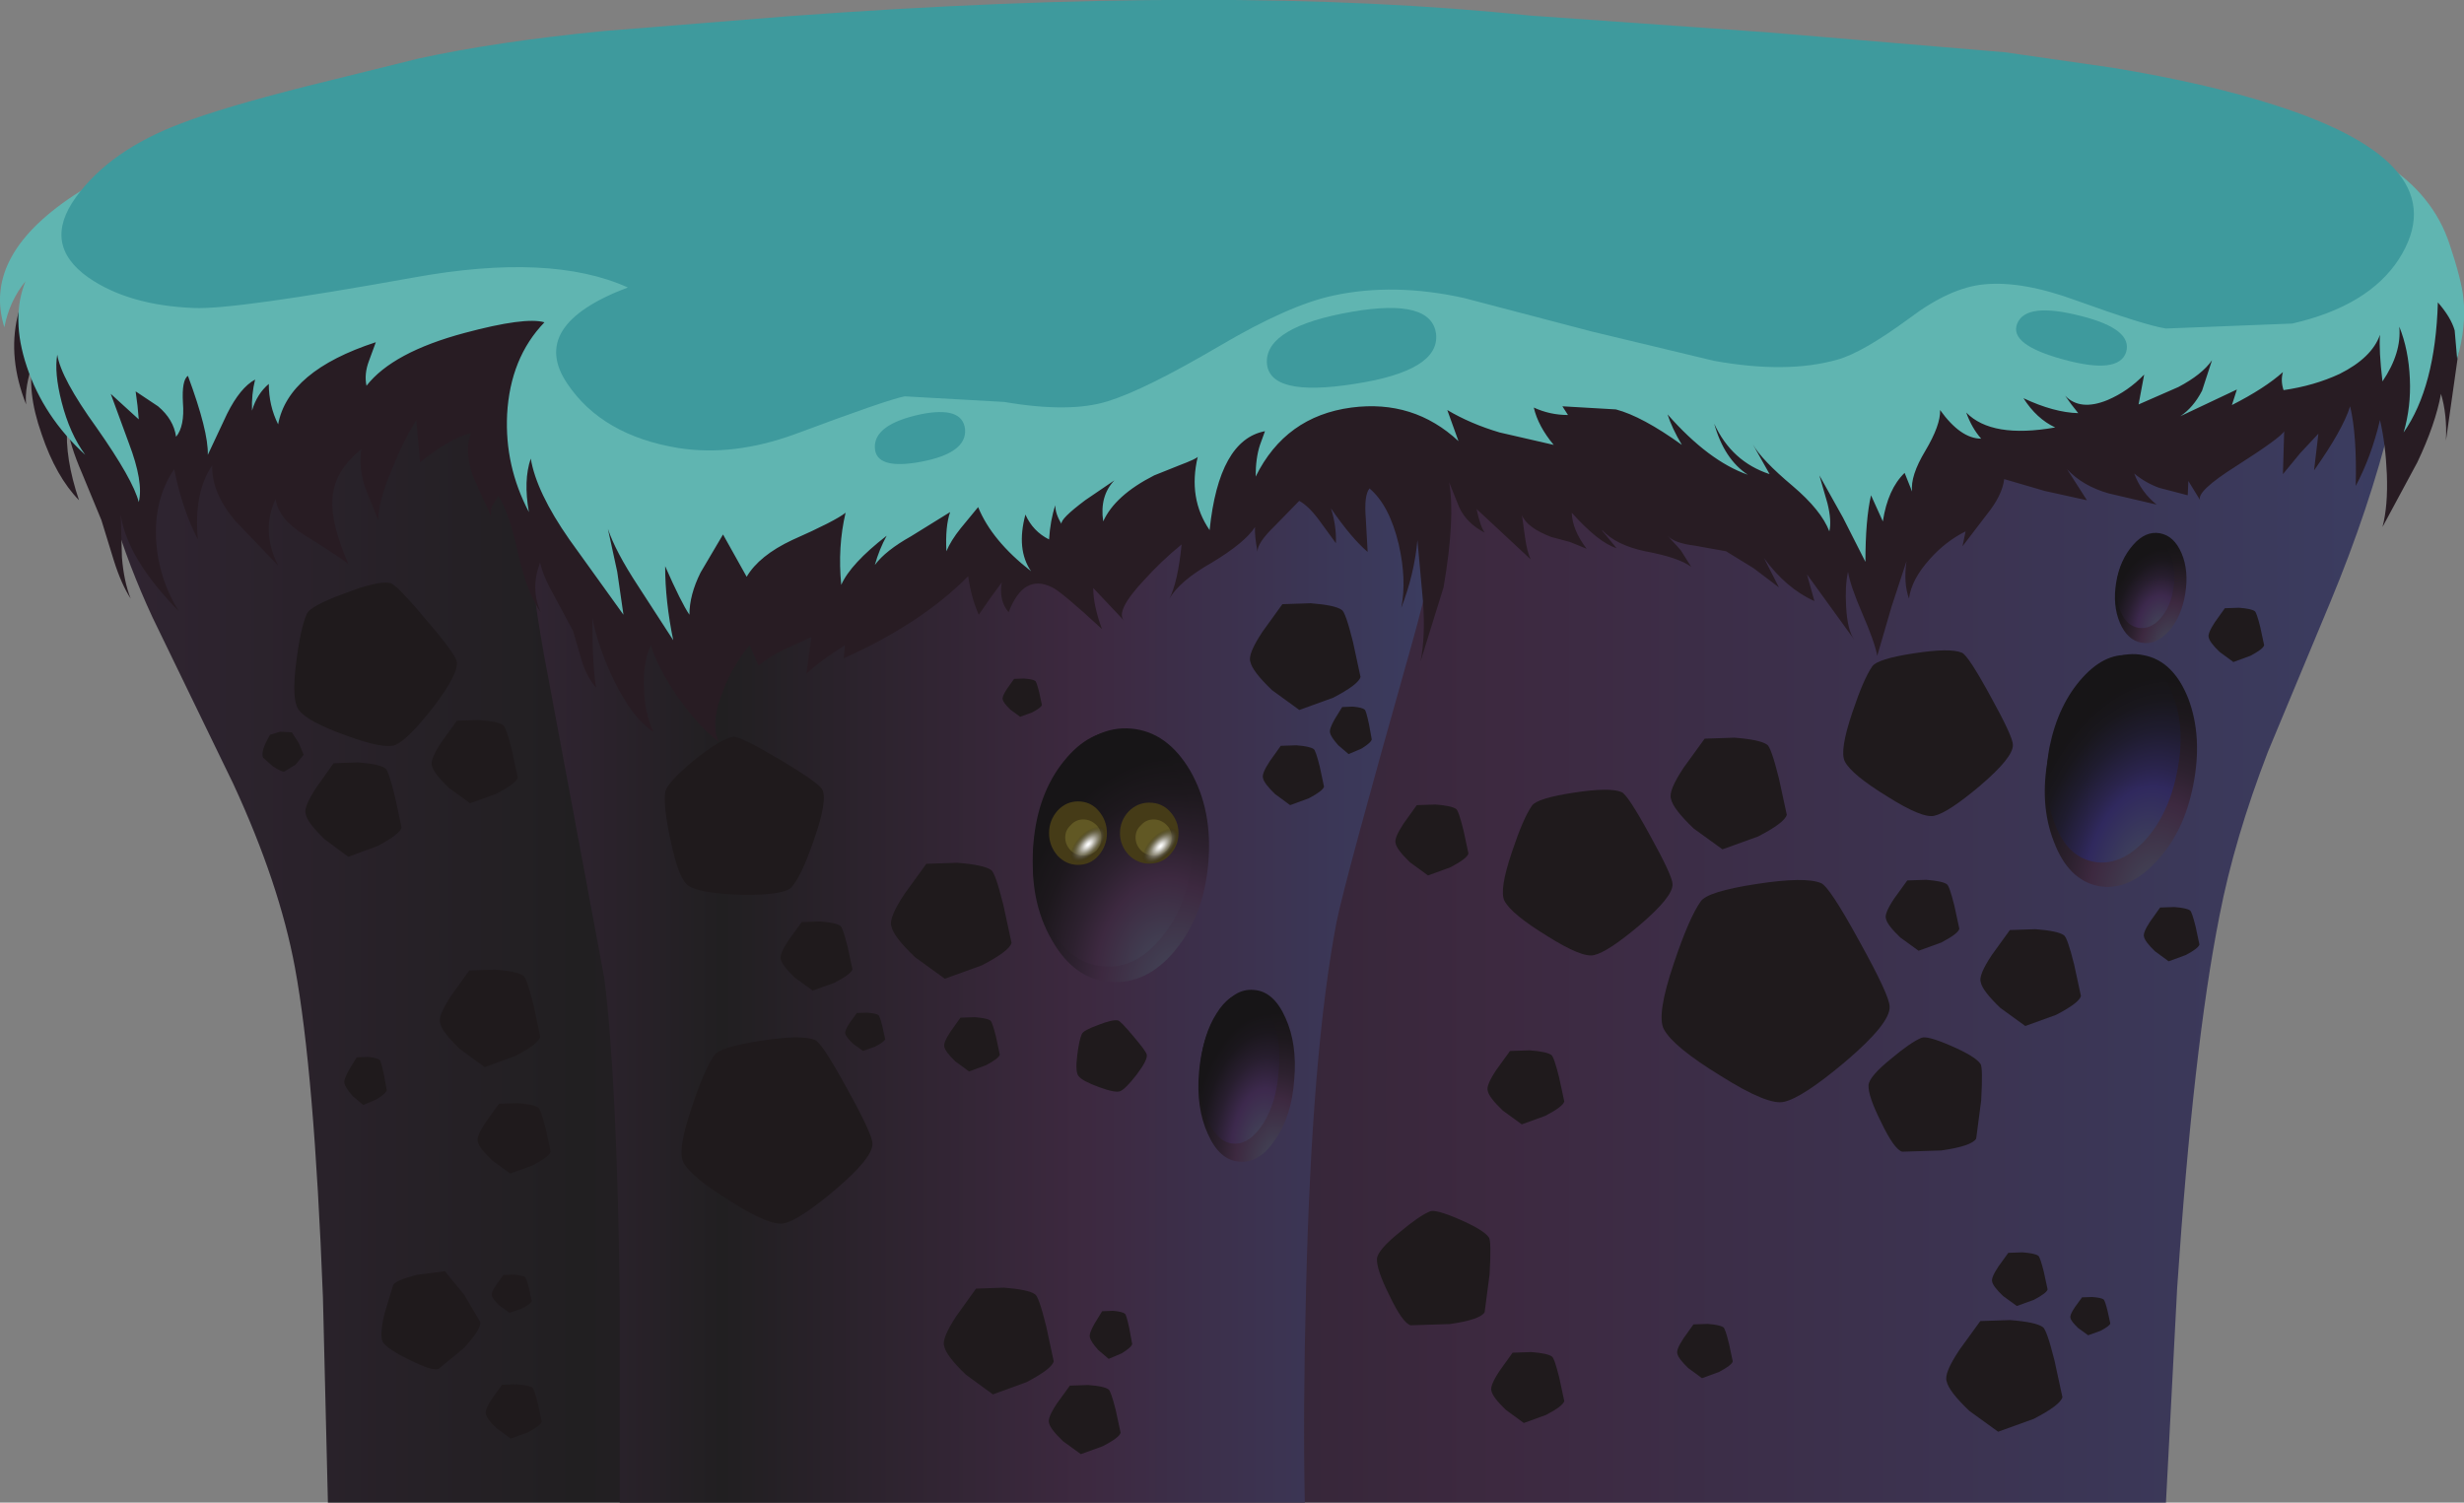 <?xml version="1.0" encoding="UTF-8" standalone="no"?>
<svg xmlns:xlink="http://www.w3.org/1999/xlink" height="120.75px" width="198.0px" xmlns="http://www.w3.org/2000/svg">
  <rect width="100%" height="100%" fill="#808080" stroke="none"/>
  <g transform="matrix(1.0, 0.0, 0.0, 1.0, 0.0, 0.0)">
    <use height="120.75" transform="matrix(1.0, 0.0, 0.0, 1.0, 0.0, 0.0)" width="198.0" xlink:href="#shape0"/>
    <use height="13.8" transform="matrix(1.0, 0.0, 0.0, 1.0, 96.3, 79.55)" width="7.75" xlink:href="#sprite0"/>
    <use height="12.05" transform="matrix(1.0, 0.0, 0.0, 1.0, 96.4, 79.85)" width="6.4" xlink:href="#shape2"/>
    <use height="8.9" transform="matrix(1.0, 0.0, 0.0, 1.0, 169.95, 42.8)" width="5.75" xlink:href="#sprite1"/>
    <use height="7.05" transform="matrix(1.0, 0.0, 0.0, 1.0, 170.1, 43.4)" width="4.65" xlink:href="#shape4"/>
    <use height="6.0" transform="matrix(1.0, 0.0, 0.0, 1.0, 119.55, 84.35)" width="6.15" xlink:href="#sprite2"/>
    <use height="7.95" transform="matrix(1.0, 0.0, 0.0, 1.0, 30.65, 102.1)" width="7.95" xlink:href="#sprite3"/>
    <use height="5.6" transform="matrix(1.0, 0.0, 0.0, 1.0, 62.75, 74.0)" width="5.75" xlink:href="#sprite4"/>
    <use height="5.6" transform="matrix(1.0, 0.0, 0.0, 1.0, 84.3, 111.25)" width="5.75" xlink:href="#sprite5"/>
    <use height="6.75" transform="matrix(1.0, 0.0, 0.0, 1.0, 34.7, 57.8)" width="6.9" xlink:href="#sprite6"/>
    <use height="8.65" transform="matrix(1.0, 0.0, 0.0, 1.0, 100.5, 48.4)" width="8.85" xlink:href="#sprite7"/>
    <use height="8.65" transform="matrix(1.0, 0.0, 0.0, 1.0, 75.9, 103.4)" width="8.8" xlink:href="#sprite8"/>
    <use height="3.1" transform="matrix(1.0, 0.0, 0.0, 1.0, 67.95, 81.35)" width="3.2" xlink:href="#sprite9"/>
    <use height="3.1" transform="matrix(1.0, 0.0, 0.0, 1.0, 166.4, 104.2)" width="3.2" xlink:href="#sprite10"/>
    <use height="3.1" transform="matrix(1.0, 0.0, 0.0, 1.0, 39.55, 102.4)" width="3.2" xlink:href="#sprite11"/>
    <use height="3.1" transform="matrix(1.0, 0.0, 0.0, 1.0, 80.6, 54.5)" width="3.15" xlink:href="#sprite12"/>
    <use height="3.85" transform="matrix(1.0, 0.0, 0.0, 1.0, 106.9, 56.75)" width="3.35" xlink:href="#sprite13"/>
    <use height="3.9" transform="matrix(1.0, 0.0, 0.0, 1.0, 27.7, 84.9)" width="3.4" xlink:href="#sprite14"/>
    <use height="3.9" transform="matrix(1.0, 0.0, 0.0, 1.0, 87.6, 105.3)" width="3.4" xlink:href="#sprite15"/>
    <use height="4.85" transform="matrix(1.0, 0.0, 0.0, 1.0, 101.5, 59.85)" width="4.9" xlink:href="#sprite16"/>
    <use height="3.2" transform="matrix(1.0, 0.0, 0.0, 1.0, 21.1, 58.8)" width="3.3" xlink:href="#sprite17"/>
    <use height="7.65" transform="matrix(1.0, 0.0, 0.0, 1.0, 24.55, 61.2)" width="7.7" xlink:href="#sprite18"/>
    <use height="9.4" transform="matrix(1.0, 0.0, 0.0, 1.0, 71.65, 69.25)" width="9.65" xlink:href="#sprite19"/>
    <use height="13.15" transform="matrix(1.0, 0.0, 0.0, 1.0, 23.65, 46.8)" width="13.05" xlink:href="#sprite20"/>
    <use height="15.0" transform="matrix(1.0, 0.0, 0.0, 1.0, 54.75, 83.35)" width="15.35" xlink:href="#sprite21"/>
    <use height="20.35" transform="matrix(1.0, 0.0, 0.0, 1.0, 83.0, 58.55)" width="14.15" xlink:href="#sprite22"/>
    <use height="18.9" transform="matrix(1.0, 0.0, 0.0, 1.0, 83.0, 58.75)" width="12.85" xlink:href="#shape11"/>
    <use height="5.1" transform="matrix(1.0, 0.0, 0.0, 1.0, 84.3, 64.4)" width="4.65" xlink:href="#sprite23"/>
    <use height="4.9" transform="matrix(1.0, 0.0, 0.0, 1.0, 90.0, 64.5)" width="4.7" xlink:href="#sprite24"/>
    <use height="2.9" transform="matrix(1.0, 0.0, 0.0, 1.0, 85.6, 65.85)" width="2.9" xlink:href="#sprite25"/>
    <use height="2.9" transform="matrix(1.0, 0.0, 0.0, 1.0, 91.25, 65.85)" width="2.9" xlink:href="#sprite26"/>
    <use height="3.4" transform="matrix(1.0, 0.0, 0.0, 1.0, 91.45, 66.3)" width="3.65" xlink:href="#sprite27"/>
    <use height="3.35" transform="matrix(1.0, 0.0, 0.0, 1.0, 85.65, 66.2)" width="3.65" xlink:href="#sprite28"/>
    <use height="18.7" transform="matrix(1.0, 0.0, 0.0, 1.0, 164.3, 52.55)" width="12.25" xlink:href="#sprite29"/>
    <use height="16.65" transform="matrix(1.0, 0.0, 0.0, 1.0, 164.45, 52.65)" width="10.8" xlink:href="#shape17"/>
    <use height="7.85" transform="matrix(1.0, 0.0, 0.0, 1.0, 159.15, 74.6)" width="8.05" xlink:href="#sprite30"/>
    <use height="9.3" transform="matrix(1.0, 0.0, 0.0, 1.0, 150.15, 83.35)" width="9.1" xlink:href="#sprite31"/>
    <use height="9.3" transform="matrix(1.0, 0.0, 0.0, 1.0, 110.65, 97.3)" width="9.1" xlink:href="#sprite32"/>
    <use height="5.75" transform="matrix(1.0, 0.0, 0.0, 1.0, 151.55, 70.65)" width="5.9" xlink:href="#sprite33"/>
    <use height="5.75" transform="matrix(1.0, 0.0, 0.0, 1.0, 119.85, 108.6)" width="5.85" xlink:href="#sprite34"/>
    <use height="5.75" transform="matrix(1.0, 0.0, 0.0, 1.0, 112.15, 64.6)" width="5.85" xlink:href="#sprite35"/>
    <use height="9.05" transform="matrix(1.0, 0.0, 0.0, 1.0, 134.3, 59.2)" width="9.3" xlink:href="#sprite36"/>
    <use height="9.05" transform="matrix(1.0, 0.0, 0.0, 1.0, 156.45, 106.0)" width="9.3" xlink:href="#sprite37"/>
    <use height="13.35" transform="matrix(1.0, 0.0, 0.0, 1.0, 120.75, 63.45)" width="13.65" xlink:href="#sprite38"/>
    <use height="17.9" transform="matrix(1.0, 0.0, 0.0, 1.0, 133.5, 70.7)" width="18.35" xlink:href="#sprite39"/>
    <use height="7.9" transform="matrix(1.0, 0.0, 0.0, 1.0, 35.35, 77.85)" width="8.05" xlink:href="#sprite40"/>
    <use height="4.4" transform="matrix(1.0, 0.0, 0.0, 1.0, 172.3, 72.85)" width="4.45" xlink:href="#sprite41"/>
    <use height="4.35" transform="matrix(1.0, 0.0, 0.0, 1.0, 160.1, 100.6)" width="4.45" xlink:href="#sprite42"/>
    <use height="4.4" transform="matrix(1.0, 0.0, 0.0, 1.0, 134.8, 106.35)" width="4.45" xlink:href="#sprite43"/>
    <use height="4.4" transform="matrix(1.0, 0.0, 0.0, 1.0, 177.5, 48.8)" width="4.45" xlink:href="#sprite44"/>
    <use height="4.4" transform="matrix(1.0, 0.0, 0.0, 1.0, 75.9, 81.7)" width="4.45" xlink:href="#sprite45"/>
    <use height="4.4" transform="matrix(1.0, 0.0, 0.0, 1.0, 39.05, 111.2)" width="4.5" xlink:href="#sprite46"/>
    <use height="5.7" transform="matrix(1.0, 0.0, 0.0, 1.0, 38.4, 88.6)" width="5.85" xlink:href="#sprite47"/>
    <use height="12.7" transform="matrix(1.0, 0.0, 0.0, 1.0, 53.4, 59.2)" width="12.8" xlink:href="#sprite48"/>
    <use height="13.35" transform="matrix(1.0, 0.0, 0.0, 1.0, 148.1, 52.25)" width="13.65" xlink:href="#sprite49"/>
    <use height="5.75" transform="matrix(1.0, 0.0, 0.0, 1.0, 86.5, 82.0)" width="5.65" xlink:href="#sprite50"/>
  </g>
  <defs>
    <g id="shape0" transform="matrix(1.0, 0.0, 0.0, 1.0, 0.0, 0.0)">
      <path d="M194.25 20.15 Q193.55 33.25 187.25 48.4 L182.25 60.4 Q179.55 67.4 178.35 73.6 176.25 84.15 174.95 103.5 L174.05 120.75 26.35 120.75 25.95 104.25 Q25.25 86.1 23.7 77.75 22.45 71.0 18.75 63.0 L12.25 49.6 Q4.65 33.2 7.8 17.6 L118.2 16.0 194.25 20.15" fill="url(#gradient0)" fill-rule="evenodd" stroke="none"/>
      <path d="M84.4 15.55 L116.65 29.85 Q117.0 39.2 113.45 51.75 108.05 70.85 107.4 74.1 105.4 84.55 104.95 103.7 104.7 113.25 104.85 120.75 L49.8 120.75 49.8 104.6 Q49.6 86.85 48.55 78.55 L44.0 54.15 Q41.6 41.85 42.15 30.2 L84.4 15.55" fill="url(#gradient1)" fill-rule="evenodd" stroke="none"/>
      <path d="M189.2 17.2 Q193.45 18.8 195.5 21.5 197.9 24.7 197.55 28.35 L196.55 35.4 Q196.65 33.3 196.15 31.65 195.7 34.1 194.25 37.15 L191.45 42.35 Q191.9 40.65 191.8 38.1 191.7 35.7 191.25 33.75 190.55 36.7 189.3 39.05 189.4 34.95 188.85 32.65 188.25 34.55 185.95 37.8 L186.3 34.85 184.85 36.4 183.45 38.1 183.55 34.65 Q183.3 35.15 179.7 37.45 176.45 39.5 176.8 40.2 L175.85 38.65 175.8 39.8 173.5 39.2 Q172.4 38.8 171.5 38.05 172.05 39.55 173.3 40.55 L169.45 39.65 Q167.35 39.05 166.1 37.7 L167.7 40.2 164.3 39.45 161.05 38.5 Q160.9 39.8 159.65 41.35 L157.7 43.9 157.95 42.7 Q156.35 43.5 155.1 44.9 153.6 46.55 153.4 48.1 152.95 46.85 153.2 45.1 L152.0 48.75 150.85 52.7 Q150.65 51.6 149.65 49.3 148.7 47.1 148.5 45.95 148.25 47.1 148.35 48.75 148.45 50.65 149.0 51.4 L145.2 46.15 145.8 48.3 Q143.55 47.3 141.75 44.85 L142.95 47.2 140.9 45.65 138.7 44.3 136.2 43.85 Q134.55 43.65 134.0 43.05 L135.05 44.2 135.9 45.55 Q134.9 44.8 132.2 44.3 129.85 43.8 128.75 42.6 L128.75 42.65 129.9 44.05 Q128.45 43.6 126.3 41.2 126.35 42.6 127.5 44.1 L126.15 43.55 124.65 43.15 Q122.7 42.4 122.3 41.4 L122.55 43.2 Q122.7 44.3 123.0 44.95 L120.8 42.9 118.65 40.9 Q118.95 42.3 119.3 42.8 117.85 42.05 117.25 40.75 L116.45 38.75 Q116.95 41.65 116.0 47.2 L115.05 50.25 114.15 53.15 Q114.55 51.15 114.35 48.35 L113.9 43.4 Q113.65 46.15 112.6 48.85 113.05 46.6 112.4 43.75 111.65 40.6 110.05 39.25 109.6 39.8 109.75 41.65 L109.9 44.35 Q108.6 43.25 106.95 40.85 107.4 42.25 107.35 43.65 L106.0 41.8 Q105.15 40.65 104.4 40.25 L102.45 42.25 Q101.0 43.65 101.05 44.35 100.8 43.0 100.85 42.35 100.05 43.6 97.4 45.2 94.75 46.7 93.95 48.15 94.65 46.8 94.95 43.75 93.3 45.1 91.95 46.6 89.55 49.15 90.35 49.9 L87.85 47.25 Q87.85 48.65 88.55 50.55 85.3 47.55 84.55 47.2 82.25 46.05 81.05 49.2 80.25 48.25 80.5 46.8 L79.55 48.1 78.65 49.4 Q78.05 48.05 77.8 46.3 74.05 50.1 67.8 52.9 L67.9 51.85 Q65.95 53.05 64.8 54.15 L65.2 51.2 63.0 52.2 Q61.65 52.85 60.95 53.5 L60.25 51.85 Q58.95 53.35 58.1 55.5 57.05 58.15 57.75 59.6 56.1 58.35 54.5 56.05 52.85 53.7 52.3 51.85 51.65 53.25 51.75 55.3 51.8 57.3 52.5 58.8 50.85 57.75 49.35 54.7 48.05 52.0 47.6 49.65 47.6 53.55 47.9 55.25 47.2 54.5 46.75 53.1 L46.05 50.7 44.6 48.0 Q43.65 46.35 43.4 45.2 42.6 47.3 43.45 49.2 42.4 47.75 41.65 44.55 40.9 41.15 40.05 39.85 L39.55 40.65 Q39.35 41.2 39.5 41.6 L38.0 38.25 Q37.3 36.2 37.85 34.8 36.1 35.25 33.75 37.15 L33.45 33.75 Q32.4 35.45 31.5 37.7 30.35 40.4 30.4 41.8 L29.3 39.05 Q28.8 37.35 29.05 36.1 26.85 37.8 26.7 40.15 26.6 42.1 28.0 45.35 27.6 44.95 24.55 43.05 22.35 41.7 22.15 40.1 20.95 42.65 22.35 45.45 L18.9 41.85 Q17.0 39.6 17.05 37.4 15.55 39.6 15.9 43.35 14.65 40.95 14.0 37.7 12.35 40.1 12.55 43.5 12.75 46.5 14.35 49.1 10.2 44.85 9.7 41.35 L9.8 44.8 Q9.95 46.7 10.5 48.1 9.75 46.95 9.15 45.05 L8.15 41.8 6.6 38.05 Q5.6 35.75 5.4 34.2 5.2 36.8 6.35 40.2 4.5 38.3 3.35 34.9 2.1 31.35 2.7 28.95 1.95 31.15 2.1 32.5 -0.85 25.05 5.25 19.1 10.15 14.3 18.3 12.45 25.7 10.75 37.65 10.45 L51.1 9.65 64.5 8.85 76.1 9.65 87.8 10.6 116.2 10.4 Q133.05 10.3 144.6 10.8 L163.25 12.05 Q173.55 13.1 181.7 15.1 L189.2 17.2" fill="#281c23" fill-rule="evenodd" stroke="none"/>
      <path d="M191.55 13.1 Q195.55 15.65 196.85 19.65 197.8 22.5 197.95 23.95 198.2 26.2 197.45 28.85 L197.25 26.55 Q196.95 25.5 195.9 24.3 195.7 31.1 193.15 34.75 193.75 32.7 193.65 30.45 193.55 28.1 192.8 26.25 193.0 28.35 191.45 30.65 191.15 28.15 191.25 26.9 190.6 28.75 188.0 30.05 185.95 31.0 183.5 31.35 183.25 30.6 183.45 29.9 182.0 31.2 179.35 32.55 L179.75 31.3 175.2 33.45 Q176.25 32.75 176.95 31.4 L177.75 28.95 Q176.95 30.1 175.05 31.1 L171.85 32.5 172.3 30.1 Q171.0 31.45 169.35 32.15 167.15 33.05 165.95 31.8 L166.45 32.5 167.0 33.2 Q165.05 33.15 162.6 32.0 163.65 33.65 165.15 34.35 160.05 35.25 158.0 33.15 158.45 34.4 159.2 35.25 157.55 35.25 155.9 32.95 155.95 34.15 154.7 36.25 153.5 38.25 153.65 39.5 L153.05 38.0 Q151.7 39.3 151.3 41.9 L150.35 39.8 Q149.9 41.75 149.9 45.15 L148.1 41.6 146.2 38.2 146.85 40.45 Q147.2 41.85 147.0 42.7 146.35 41.0 144.05 39.05 141.55 36.95 140.85 35.7 L142.2 38.1 Q139.15 37.1 137.75 34.05 138.55 36.9 140.45 38.15 137.3 37.05 134.0 33.3 134.35 34.4 135.15 35.75 131.95 33.45 129.85 32.9 L125.55 32.65 126.0 33.35 Q124.55 33.35 123.25 32.75 123.6 34.25 124.85 35.75 L120.5 34.75 Q118.15 34.05 116.3 32.95 L117.2 35.45 Q113.6 32.1 108.6 32.75 103.3 33.45 100.9 38.3 100.9 36.8 101.25 35.75 L101.65 34.65 Q97.95 35.35 97.2 42.6 95.45 40.05 96.25 36.7 96.2 36.85 94.75 37.4 L92.75 38.2 Q89.6 39.8 88.65 41.9 88.35 39.85 89.55 38.6 L87.2 40.2 Q85.2 41.7 85.3 42.1 84.8 41.3 84.8 40.6 84.4 41.8 84.3 43.35 83.0 42.7 82.4 41.35 81.65 44.15 82.85 45.9 79.7 43.45 78.6 40.75 L77.2 42.45 Q76.4 43.45 76.05 44.3 75.95 42.3 76.35 41.15 L73.2 43.1 Q71.15 44.25 70.3 45.4 70.65 44.15 71.25 43.05 68.35 45.3 67.6 47.0 67.3 43.95 67.95 41.2 67.15 41.85 63.65 43.4 61.0 44.65 60.0 46.35 L58.1 42.95 56.3 46.0 Q55.4 47.8 55.4 49.4 54.75 48.45 53.45 45.5 53.45 48.3 54.1 51.45 L51.25 47.05 Q49.45 44.3 48.85 42.5 L49.6 45.95 50.1 49.4 45.75 43.35 Q43.1 39.55 42.65 36.85 42.05 38.6 42.5 41.15 40.55 37.45 40.75 33.3 41.0 28.75 43.75 25.9 42.2 25.45 37.35 26.75 31.55 28.3 29.45 31.0 29.25 30.05 29.65 29.0 L30.2 27.5 Q23.15 29.8 22.35 34.1 21.6 32.6 21.6 30.85 20.65 31.65 20.25 33.0 20.2 31.7 20.5 30.5 19.3 31.15 18.25 33.25 L16.7 36.55 Q16.75 34.65 15.1 30.2 14.6 30.55 14.7 32.35 14.85 34.25 14.15 35.1 13.95 33.7 12.7 32.65 L10.9 31.45 11.05 32.6 11.15 33.7 8.9 31.65 10.35 35.6 Q11.55 38.75 11.15 40.35 10.7 38.55 7.75 34.35 4.9 30.4 4.6 28.5 4.35 29.95 4.95 32.3 5.6 34.85 6.85 36.55 3.5 33.5 2.15 29.45 0.85 25.55 2.05 22.6 0.75 24.2 0.35 26.3 -1.5 20.4 6.4 15.4 12.35 11.65 19.35 10.4 39.1 6.8 63.15 6.95 L82.15 7.35 Q93.1 7.55 100.2 7.25 L122.25 6.0 Q137.5 5.2 148.05 5.25 179.5 5.35 191.55 13.1" fill="#60b5b1" fill-rule="evenodd" stroke="none"/>
      <path d="M182.65 8.4 Q197.7 13.15 192.75 20.85 190.3 24.6 184.2 26.0 L174.05 26.4 Q172.4 26.15 166.85 24.15 162.5 22.55 159.45 22.85 156.7 23.1 153.4 25.6 149.65 28.35 147.65 28.9 143.6 30.05 137.75 29.0 L127.95 26.65 117.65 23.95 Q112.0 22.7 107.15 23.75 103.6 24.5 98.0 27.8 91.95 31.35 89.0 32.25 85.95 33.2 80.7 32.3 L72.7 31.85 Q71.35 32.1 63.85 34.9 58.9 36.7 54.5 36.0 48.4 35.0 45.6 30.85 42.4 26.15 50.45 23.1 44.25 20.3 33.25 22.3 18.8 24.9 15.6 24.75 10.35 24.55 7.1 22.3 3.35 19.65 6.1 15.85 8.85 12.05 14.6 9.9 17.85 8.65 24.55 6.95 L33.65 4.7 Q39.85 3.35 48.45 2.5 L63.4 1.3 Q98.6 -1.3 122.95 1.25 L142.05 2.6 161.1 4.2 169.8 5.45 Q177.35 6.7 182.65 8.4" fill="#3e9a9d" fill-rule="evenodd" stroke="none"/>
      <path d="M108.65 25.05 Q115.05 23.95 115.4 26.85 115.7 29.8 108.85 30.85 101.9 31.95 101.8 29.1 101.75 26.25 108.65 25.05" fill="#3e9a9d" fill-rule="evenodd" stroke="none"/>
      <path d="M73.95 33.3 Q77.35 32.6 77.55 34.5 77.7 36.4 74.05 37.1 70.35 37.8 70.3 35.95 70.25 34.1 73.95 33.3" fill="#3e9a9d" fill-rule="evenodd" stroke="none"/>
      <path d="M167.25 25.4 Q171.4 26.45 170.85 28.3 170.25 30.1 165.85 28.9 161.4 27.7 162.1 26.0 162.8 24.25 167.25 25.4" fill="#3e9a9d" fill-rule="evenodd" stroke="none"/>
    </g>
    <linearGradient gradientTransform="matrix(0.139, 0.0, 0.0, -0.139, 89.9, 68.4)" gradientUnits="userSpaceOnUse" id="gradient0" spreadMethod="pad" x1="-819.2" x2="819.2">
      <stop offset="0.0" stop-color="#3d2940"/>
      <stop offset="0.31" stop-color="#211f21"/>
      <stop offset="0.635" stop-color="#3d2940"/>
      <stop offset="1.0" stop-color="#3a4066"/>
    </linearGradient>
    <linearGradient gradientTransform="matrix(0.055, 0.0, 0.0, -0.055, 75.15, 68.15)" gradientUnits="userSpaceOnUse" id="gradient1" spreadMethod="pad" x1="-819.2" x2="819.2">
      <stop offset="0.0" stop-color="#3d2940"/>
      <stop offset="0.31" stop-color="#211f21"/>
      <stop offset="0.635" stop-color="#3d2940"/>
      <stop offset="1.0" stop-color="#3a4066"/>
    </linearGradient>
    <g id="sprite0" transform="matrix(1.0, 0.0, 0.0, 1.0, 0.0, 0.0)">
      <use height="13.8" transform="matrix(1.0, 0.0, 0.0, 1.0, 0.0, 0.0)" width="7.75" xlink:href="#shape1"/>
    </g>
    <g id="shape1" transform="matrix(1.0, 0.0, 0.0, 1.0, 0.0, 0.0)">
      <path d="M7.7 7.2 Q7.5 10.1 6.2 12.0 4.9 13.95 3.3 13.8 1.7 13.7 0.75 11.55 -0.2 9.45 0.05 6.6 0.3 3.7 1.6 1.8 2.85 -0.15 4.45 0.0 6.05 0.1 7.0 2.25 7.95 4.35 7.7 7.2" fill="url(#gradient2)" fill-rule="evenodd" stroke="none"/>
    </g>
    <radialGradient cx="0" cy="0" gradientTransform="matrix(0.009, 7.0E-4, 0.001, -0.015, 6.15, 14.05)" gradientUnits="userSpaceOnUse" id="gradient2" r="819.2" spreadMethod="pad">
      <stop offset="0.0" stop-color="#43485a"/>
      <stop offset="0.431" stop-color="#3d2940"/>
      <stop offset="0.6" stop-color="#2d212f"/>
      <stop offset="0.831" stop-color="#1d181d"/>
      <stop offset="1.0" stop-color="#171517"/>
    </radialGradient>
    <g id="shape2" transform="matrix(1.0, 0.0, 0.0, 1.0, -96.4, -79.85)">
      <path d="M102.75 86.15 Q102.55 88.65 101.5 90.3 100.4 92.0 99.1 91.9 97.8 91.8 97.0 89.95 96.25 88.1 96.45 85.6 96.7 83.1 97.75 81.45 98.8 79.75 100.1 79.85 101.4 79.95 102.2 81.8 103.0 83.65 102.75 86.15" fill="url(#gradient3)" fill-rule="evenodd" stroke="none"/>
    </g>
    <radialGradient cx="0" cy="0" gradientTransform="matrix(0.007, 6.0E-4, 0.001, -0.013, 101.45, 92.1)" gradientUnits="userSpaceOnUse" id="gradient3" r="819.2" spreadMethod="pad">
      <stop offset="0.0" stop-color="#43485a"/>
      <stop offset="0.431" stop-color="#3d294d"/>
      <stop offset="0.439" stop-color="#3c294c"/>
      <stop offset="0.663" stop-color="#281e2f"/>
      <stop offset="0.859" stop-color="#1b171d"/>
      <stop offset="1.0" stop-color="#171517"/>
    </radialGradient>
    <g id="sprite1" transform="matrix(1.0, 0.0, 0.0, 1.0, 0.05, 0.0)">
      <use height="8.9" transform="matrix(1.0, 0.0, 0.0, 1.0, -0.05, 0.0)" width="5.75" xlink:href="#shape3"/>
    </g>
    <g id="shape3" transform="matrix(1.0, 0.0, 0.0, 1.0, 0.05, 0.0)">
      <path d="M5.6 4.9 Q5.3 6.75 4.3 7.9 3.25 9.05 2.1 8.85 0.95 8.65 0.35 7.25 -0.25 5.85 0.05 4.0 0.35 2.2 1.4 1.0 2.4 -0.15 3.55 0.05 4.7 0.25 5.3 1.65 5.9 3.05 5.6 4.9" fill="url(#gradient4)" fill-rule="evenodd" stroke="none"/>
    </g>
    <radialGradient cx="0" cy="0" gradientTransform="matrix(0.006, 0.001, 0.002, -0.01, 4.15, 9.2)" gradientUnits="userSpaceOnUse" id="gradient4" r="819.2" spreadMethod="pad">
      <stop offset="0.0" stop-color="#43485a"/>
      <stop offset="0.431" stop-color="#3d2940"/>
      <stop offset="0.6" stop-color="#2d212f"/>
      <stop offset="0.831" stop-color="#1d181d"/>
      <stop offset="1.0" stop-color="#171517"/>
    </radialGradient>
    <g id="shape4" transform="matrix(1.0, 0.0, 0.0, 1.0, -170.1, -43.4)">
      <path d="M174.65 47.3 Q174.45 48.75 173.6 49.7 172.8 50.6 171.85 50.45 170.9 50.3 170.4 49.15 169.95 48.0 170.15 46.55 170.4 45.1 171.25 44.15 172.05 43.25 173.0 43.4 173.95 43.55 174.45 44.7 174.9 45.85 174.65 47.3" fill="url(#gradient5)" fill-rule="evenodd" stroke="none"/>
    </g>
    <radialGradient cx="0" cy="0" gradientTransform="matrix(0.005, 9.0E-4, 0.001, -0.008, 173.5, 50.7)" gradientUnits="userSpaceOnUse" id="gradient5" r="819.2" spreadMethod="pad">
      <stop offset="0.0" stop-color="#43485a"/>
      <stop offset="0.431" stop-color="#3d294d"/>
      <stop offset="0.439" stop-color="#3c294c"/>
      <stop offset="0.663" stop-color="#281e2f"/>
      <stop offset="0.859" stop-color="#1b171d"/>
      <stop offset="1.0" stop-color="#171517"/>
    </radialGradient>
    <g id="sprite2" transform="matrix(1.0, 0.0, 0.0, 1.0, 0.0, 0.0)">
      <use height="5.7" transform="matrix(1.051, 0.0, 0.0, 1.053, 0.003, 0.0)" width="5.85" xlink:href="#shape5"/>
    </g>
    <g id="shape5" transform="matrix(1.0, 0.0, 0.0, 1.0, -0.05, 0.0)">
      <path d="M5.5 2.1 L5.9 3.95 Q5.8 4.35 4.45 5.05 L2.65 5.7 1.2 4.65 Q0.15 3.65 0.05 3.15 -0.1 2.75 0.7 1.55 L1.75 0.1 3.25 0.05 Q4.55 0.15 4.9 0.4 5.1 0.5 5.5 2.1" fill="#1f1a1c" fill-rule="evenodd" stroke="none"/>
    </g>
    <g id="sprite3" transform="matrix(1.0, 0.0, 0.0, 1.0, 0.0, 0.05)">
      <use height="7.95" transform="matrix(1.0, 0.0, 0.0, 1.0, 0.0, -0.05)" width="7.95" xlink:href="#shape6"/>
    </g>
    <g id="shape6" transform="matrix(1.0, 0.0, 0.0, 1.0, 0.0, 0.05)">
      <path d="M0.95 1.1 Q1.15 0.75 2.8 0.3 L5.1 0.0 6.65 1.9 7.95 4.1 Q8.0 4.7 6.6 6.2 L4.6 7.85 Q4.1 8.05 2.3 7.15 0.55 6.3 0.15 5.75 -0.2 5.3 0.25 3.4 L0.95 1.1" fill="#1f1a1c" fill-rule="evenodd" stroke="none"/>
    </g>
    <g id="sprite4" transform="matrix(1.0, 0.0, 0.0, 1.0, 0.0, 0.0)">
      <use height="5.7" transform="matrix(0.983, 0.0, 0.0, 0.983, -9.0E-4, 0.0)" width="5.85" xlink:href="#shape5"/>
    </g>
    <g id="sprite5" transform="matrix(1.0, 0.0, 0.0, 1.0, -0.05, 0.0)">
      <use height="5.7" transform="matrix(0.983, 0.0, 0.0, 0.983, 0.049, 0.0)" width="5.85" xlink:href="#shape5"/>
    </g>
    <g id="sprite6" transform="matrix(1.0, 0.0, 0.0, 1.0, -0.05, 0.0)">
      <use height="5.7" transform="matrix(1.179, 0.0, 0.0, 1.184, 0.059, 0.0)" width="5.85" xlink:href="#shape5"/>
    </g>
    <g id="sprite7" transform="matrix(1.0, 0.0, 0.0, 1.0, 0.0, 0.0)">
      <use height="5.7" transform="matrix(1.513, 0.0, 0.0, 1.518, -0.024, 0.0)" width="5.85" xlink:href="#shape5"/>
    </g>
    <g id="sprite8" transform="matrix(1.0, 0.0, 0.0, 1.0, -0.05, 0.0)">
      <use height="5.7" transform="matrix(1.504, 0.0, 0.0, 1.518, 0.025, 0.0)" width="5.85" xlink:href="#shape5"/>
    </g>
    <g id="sprite9" transform="matrix(1.0, 0.0, 0.0, 1.0, 0.0, -0.05)">
      <use height="5.7" transform="matrix(0.547, 0.0, 0.0, 0.544, -0.023, 0.05)" width="5.85" xlink:href="#shape5"/>
    </g>
    <g id="sprite10" transform="matrix(1.0, 0.0, 0.0, 1.0, 0.0, -0.05)">
      <use height="5.7" transform="matrix(0.547, 0.0, 0.0, 0.544, -0.023, 0.05)" width="5.85" xlink:href="#shape5"/>
    </g>
    <g id="sprite11" transform="matrix(1.0, 0.0, 0.0, 1.0, 0.0, 0.0)">
      <use height="5.7" transform="matrix(0.547, 0.0, 0.0, 0.544, -0.023, 0.0)" width="5.85" xlink:href="#shape5"/>
    </g>
    <g id="sprite12" transform="matrix(1.0, 0.0, 0.0, 1.0, -0.05, 0.0)">
      <use height="5.7" transform="matrix(0.538, 0.0, 0.0, 0.544, 0.027, 0.0)" width="5.85" xlink:href="#shape5"/>
    </g>
    <g id="sprite13" transform="matrix(1.0, 0.0, 0.0, 1.0, 0.0, 0.0)">
      <use height="5.7" transform="matrix(0.573, 0.0, 0.0, 0.675, -0.021, 0.0)" width="5.85" xlink:href="#shape5"/>
    </g>
    <g id="sprite14" transform="matrix(1.0, 0.0, 0.0, 1.0, 0.0, 0.0)">
      <use height="5.7" transform="matrix(0.581, 0.0, 0.0, 0.684, -0.021, 0.0)" width="5.85" xlink:href="#shape5"/>
    </g>
    <g id="sprite15" transform="matrix(1.0, 0.0, 0.0, 1.0, 0.0, 0.0)">
      <use height="5.7" transform="matrix(0.581, 0.0, 0.0, 0.684, -0.021, 0.0)" width="5.85" xlink:href="#shape5"/>
    </g>
    <g id="sprite16" transform="matrix(1.0, 0.0, 0.0, 1.0, 0.0, 0.05)">
      <use height="5.7" transform="matrix(0.838, 0.0, 0.0, 0.851, -0.008, -0.05)" width="5.85" xlink:href="#shape5"/>
    </g>
    <g id="sprite17" transform="matrix(1.0, 0.0, 0.0, 1.0, 0.0, 0.0)">
      <use height="3.2" transform="matrix(1.0, 0.0, 0.0, 1.0, 0.0, 0.0)" width="3.3" xlink:href="#shape7"/>
    </g>
    <g id="shape7" transform="matrix(1.0, 0.0, 0.0, 1.0, 0.0, 0.0)">
      <path d="M0.6 0.25 L1.4 0.0 2.35 0.05 2.9 0.9 3.3 1.85 2.65 2.65 1.75 3.2 Q1.55 3.25 0.85 2.8 L0.05 2.1 Q-0.2 1.6 0.6 0.25" fill="#1f1a1c" fill-rule="evenodd" stroke="none"/>
    </g>
    <g id="sprite18" transform="matrix(1.0, 0.0, 0.0, 1.0, 0.0, 0.0)">
      <use height="5.7" transform="matrix(1.316, 0.0, 0.0, 1.342, 0.016, 0.0)" width="5.85" xlink:href="#shape5"/>
    </g>
    <g id="sprite19" transform="matrix(1.0, 0.0, 0.0, 1.0, 0.0, -0.05)">
      <use height="5.7" transform="matrix(1.65, 0.0, 0.0, 1.649, -0.018, 0.05)" width="5.85" xlink:href="#shape5"/>
    </g>
    <g id="sprite20" transform="matrix(1.0, 0.0, 0.0, 1.0, 0.0, 0.05)">
      <use height="13.15" transform="matrix(1.0, 0.0, 0.0, 1.0, 0.0, -0.05)" width="13.05" xlink:href="#shape8"/>
    </g>
    <g id="shape8" transform="matrix(1.0, 0.0, 0.0, 1.0, 0.0, 0.05)">
      <path d="M1.0 2.5 Q1.25 1.85 4.0 0.85 6.7 -0.2 7.7 0.0 8.2 0.1 10.55 2.9 12.95 5.7 13.05 6.3 13.25 7.25 11.15 10.0 9.15 12.55 8.15 13.0 7.3 13.4 4.15 12.25 1.1 11.15 0.4 10.25 -0.25 9.5 0.15 6.4 0.5 3.6 1.0 2.5" fill="#1f1a1c" fill-rule="evenodd" stroke="none"/>
    </g>
    <g id="sprite21" transform="matrix(1.0, 0.0, 0.0, 1.0, 0.05, 0.0)">
      <use height="13.35" transform="matrix(1.125, 0.0, 0.0, 1.124, -0.05, 0.0)" width="13.65" xlink:href="#shape9"/>
    </g>
    <g id="shape9" transform="matrix(1.0, 0.0, 0.0, 1.0, 0.0, 0.0)">
      <path d="M11.85 3.7 Q13.65 6.95 13.65 7.6 13.7 8.6 11.0 10.9 8.45 13.05 7.35 13.3 6.4 13.55 3.55 11.75 0.7 10.0 0.15 8.95 -0.3 8.1 0.75 5.0 1.65 2.3 2.35 1.3 2.75 0.7 5.7 0.25 8.6 -0.2 9.55 0.2 10.05 0.4 11.85 3.7" fill="#1f1a1c" fill-rule="evenodd" stroke="none"/>
    </g>
    <g id="sprite22" transform="matrix(1.0, 0.0, 0.0, 1.0, 0.0, 0.0)">
      <use height="20.35" transform="matrix(1.0, 0.0, 0.0, 1.0, 0.0, 0.0)" width="14.15" xlink:href="#shape10"/>
    </g>
    <g id="shape10" transform="matrix(1.0, 0.0, 0.0, 1.0, 0.0, 0.0)">
      <path d="M14.1 10.75 Q13.75 15.0 11.45 17.8 9.15 20.6 6.2 20.35 3.3 20.15 1.5 16.95 -0.3 13.8 0.05 9.6 0.4 5.35 2.7 2.55 5.0 -0.25 7.9 0.0 10.8 0.25 12.65 3.4 14.45 6.55 14.1 10.75" fill="url(#gradient6)" fill-rule="evenodd" stroke="none"/>
    </g>
    <radialGradient cx="0" cy="0" gradientTransform="matrix(0.017, 0.001, 0.002, -0.023, 11.45, 20.8)" gradientUnits="userSpaceOnUse" id="gradient6" r="819.2" spreadMethod="pad">
      <stop offset="0.0" stop-color="#43485a"/>
      <stop offset="0.431" stop-color="#3d2940"/>
      <stop offset="0.6" stop-color="#2d212f"/>
      <stop offset="0.831" stop-color="#1d181d"/>
      <stop offset="1.0" stop-color="#171517"/>
    </radialGradient>
    <g id="shape11" transform="matrix(1.0, 0.0, 0.0, 1.0, -83.0, -58.75)">
      <path d="M95.8 68.75 Q95.5 72.65 93.4 75.25 91.3 77.9 88.65 77.65 86.0 77.45 84.35 74.5 82.7 71.6 83.05 67.7 83.4 63.75 85.5 61.15 87.6 58.55 90.2 58.75 92.85 59.0 94.5 61.9 96.15 64.8 95.8 68.75" fill="url(#gradient7)" fill-rule="evenodd" stroke="none"/>
    </g>
    <radialGradient cx="0" cy="0" gradientTransform="matrix(0.015, 0.001, 0.002, -0.021, 93.4, 78.05)" gradientUnits="userSpaceOnUse" id="gradient7" r="819.2" spreadMethod="pad">
      <stop offset="0.0" stop-color="#43485a"/>
      <stop offset="0.431" stop-color="#3d2940"/>
      <stop offset="0.6" stop-color="#2d212f"/>
      <stop offset="0.831" stop-color="#1d181d"/>
      <stop offset="1.0" stop-color="#171517"/>
    </radialGradient>
    <g id="sprite23" transform="matrix(1.0, 0.0, 0.0, 1.0, 0.0, 0.0)">
      <use height="4.9" transform="matrix(0.989, 0.0, 0.0, 1.041, 0.0, 0.0)" width="4.7" xlink:href="#shape12"/>
    </g>
    <g id="shape12" transform="matrix(1.0, 0.0, 0.0, 1.0, 0.0, 0.0)">
      <path d="M4.7 2.45 Q4.7 3.45 4.0 4.2 3.35 4.9 2.35 4.9 1.4 4.9 0.7 4.2 0.0 3.45 0.0 2.45 0.0 1.45 0.7 0.7 1.4 0.0 2.35 0.0 3.35 0.0 4.0 0.7 4.7 1.45 4.7 2.45" fill="#453b17" fill-rule="evenodd" stroke="none"/>
    </g>
    <g id="sprite24" transform="matrix(1.0, 0.0, 0.0, 1.0, 0.0, 0.0)">
      <use height="4.9" transform="matrix(1.0, 0.0, 0.0, 1.0, 0.0, 0.0)" width="4.7" xlink:href="#shape12"/>
    </g>
    <g id="sprite25" transform="matrix(1.0, 0.0, 0.0, 1.0, 0.0, 0.0)">
      <use height="2.9" transform="matrix(1.0, 0.0, 0.0, 1.0, 0.0, 0.0)" width="2.9" xlink:href="#shape13"/>
    </g>
    <g id="shape13" transform="matrix(1.0, 0.0, 0.0, 1.0, 0.0, 0.0)">
      <path d="M2.9 1.45 Q2.9 2.05 2.5 2.5 2.05 2.9 1.45 2.9 0.85 2.9 0.45 2.5 0.0 2.05 0.0 1.45 0.0 0.85 0.45 0.45 0.85 0.0 1.45 0.0 2.05 0.0 2.5 0.45 2.9 0.85 2.9 1.45" fill="#615824" fill-rule="evenodd" stroke="none"/>
    </g>
    <g id="sprite26" transform="matrix(1.0, 0.0, 0.0, 1.0, 0.0, 0.0)">
      <use height="2.9" transform="matrix(1.0, 0.0, 0.0, 1.0, 0.0, 0.0)" width="2.9" xlink:href="#shape13"/>
    </g>
    <g id="sprite27" transform="matrix(1.0, 0.0, 0.0, 1.0, 0.0, 0.0)">
      <use height="3.4" transform="matrix(1.0, 0.0, 0.0, 1.0, 0.0, 0.0)" width="3.65" xlink:href="#shape14"/>
    </g>
    <g id="shape14" transform="matrix(1.0, 0.0, 0.0, 1.0, 0.0, 0.0)">
      <path d="M2.7 2.8 Q2.05 3.35 1.35 3.4 0.6 3.45 0.25 2.95 -0.1 2.5 0.05 1.8 0.25 1.1 0.9 0.55 1.55 0.05 2.3 0.0 3.0 -0.05 3.4 0.4 3.8 0.9 3.6 1.6 3.4 2.3 2.7 2.8" fill="url(#gradient8)" fill-rule="evenodd" stroke="none"/>
    </g>
    <radialGradient cx="0" cy="0" gradientTransform="matrix(0.001, 0.001, 0.002, -0.002, 1.8, 1.7)" gradientUnits="userSpaceOnUse" id="gradient8" r="819.2" spreadMethod="pad">
      <stop offset="0.0" stop-color="#ffffff"/>
      <stop offset="0.075" stop-color="#f8f8f8" stop-opacity="0.969"/>
      <stop offset="0.184" stop-color="#e4e4e4" stop-opacity="0.882"/>
      <stop offset="0.314" stop-color="#c4c3c4" stop-opacity="0.741"/>
      <stop offset="0.459" stop-color="#979697" stop-opacity="0.549"/>
      <stop offset="0.62" stop-color="#5d5c5d" stop-opacity="0.298"/>
      <stop offset="0.792" stop-color="#181618" stop-opacity="0.0"/>
      <stop offset="0.792" stop-color="#171517" stop-opacity="0.0"/>
    </radialGradient>
    <g id="sprite28" transform="matrix(1.0, 0.0, 0.0, 1.0, 0.0, 0.0)">
      <use height="3.35" transform="matrix(1.0, 0.0, 0.0, 1.0, 0.0, 0.0)" width="3.65" xlink:href="#shape15"/>
    </g>
    <g id="shape15" transform="matrix(1.0, 0.0, 0.0, 1.0, 0.0, 0.0)">
      <path d="M2.75 2.8 Q2.1 3.3 1.35 3.35 0.65 3.4 0.25 2.95 -0.1 2.45 0.05 1.75 0.25 1.1 0.9 0.55 1.55 0.05 2.3 0.0 3.0 -0.05 3.4 0.4 3.75 0.9 3.6 1.6 L2.75 2.8" fill="url(#gradient9)" fill-rule="evenodd" stroke="none"/>
    </g>
    <radialGradient cx="0" cy="0" gradientTransform="matrix(0.001, 0.001, 0.002, -0.002, 1.8, 1.65)" gradientUnits="userSpaceOnUse" id="gradient9" r="819.2" spreadMethod="pad">
      <stop offset="0.0" stop-color="#ffffff"/>
      <stop offset="0.075" stop-color="#f8f8f8" stop-opacity="0.969"/>
      <stop offset="0.184" stop-color="#e4e4e4" stop-opacity="0.882"/>
      <stop offset="0.314" stop-color="#c4c3c4" stop-opacity="0.741"/>
      <stop offset="0.459" stop-color="#979697" stop-opacity="0.549"/>
      <stop offset="0.62" stop-color="#5d5c5d" stop-opacity="0.298"/>
      <stop offset="0.792" stop-color="#181618" stop-opacity="0.0"/>
      <stop offset="0.792" stop-color="#171517" stop-opacity="0.0"/>
    </radialGradient>
    <g id="sprite29" transform="matrix(1.0, 0.0, 0.0, 1.0, 0.0, 0.0)">
      <use height="18.7" transform="matrix(1.0, 0.0, 0.0, 1.0, 0.0, 0.0)" width="12.25" xlink:href="#shape16"/>
    </g>
    <g id="shape16" transform="matrix(1.0, 0.0, 0.0, 1.0, 0.0, 0.0)">
      <path d="M11.95 10.5 Q11.2 14.35 8.95 16.7 6.75 19.1 4.3 18.65 1.9 18.15 0.75 15.1 -0.45 12.05 0.3 8.25 1.0 4.4 3.25 2.0 5.5 -0.4 7.95 0.1 10.35 0.55 11.55 3.6 12.7 6.65 11.95 10.5" fill="url(#gradient10)" fill-rule="evenodd" stroke="none"/>
    </g>
    <radialGradient cx="0" cy="0" gradientTransform="matrix(0.014, 0.003, 0.004, -0.021, 8.65, 19.5)" gradientUnits="userSpaceOnUse" id="gradient10" r="819.2" spreadMethod="pad">
      <stop offset="0.0" stop-color="#43485a"/>
      <stop offset="0.431" stop-color="#3d2940"/>
      <stop offset="0.6" stop-color="#2d212f"/>
      <stop offset="0.831" stop-color="#1d181d"/>
      <stop offset="1.0" stop-color="#171517"/>
    </radialGradient>
    <g id="shape17" transform="matrix(1.0, 0.0, 0.0, 1.0, -164.45, -52.65)">
      <path d="M174.95 62.0 Q174.3 65.4 172.35 67.55 170.35 69.65 168.25 69.25 166.1 68.85 165.1 66.15 164.05 63.45 164.7 60.0 165.4 56.6 167.35 54.45 169.3 52.3 171.45 52.7 173.6 53.1 174.6 55.85 175.65 58.55 174.95 62.0" fill="url(#gradient11)" fill-rule="evenodd" stroke="none"/>
    </g>
    <radialGradient cx="0" cy="0" gradientTransform="matrix(0.012, 0.002, 0.004, -0.019, 172.05, 70.0)" gradientUnits="userSpaceOnUse" id="gradient11" r="819.2" spreadMethod="pad">
      <stop offset="0.0" stop-color="#43485a"/>
      <stop offset="0.435" stop-color="#30295e"/>
      <stop offset="0.533" stop-color="#2a244c"/>
      <stop offset="0.722" stop-color="#1f1c2f"/>
      <stop offset="0.882" stop-color="#19171d"/>
      <stop offset="1.0" stop-color="#171517"/>
    </radialGradient>
    <g id="sprite30" transform="matrix(1.0, 0.0, 0.0, 1.0, -0.05, 0.0)">
      <use height="5.7" transform="matrix(1.376, 0.0, 0.0, 1.377, 0.069, 0.0)" width="5.85" xlink:href="#shape5"/>
    </g>
    <g id="sprite31" transform="matrix(1.0, 0.0, 0.0, 1.0, 0.0, 0.0)">
      <use height="9.3" transform="matrix(1.0, 0.0, 0.0, 1.0, 0.0, 0.0)" width="9.1" xlink:href="#shape18"/>
    </g>
    <g id="shape18" transform="matrix(1.0, 0.0, 0.0, 1.0, 0.0, 0.05)">
      <path d="M6.65 0.65 Q8.6 1.5 9.0 2.1 9.2 2.4 9.05 5.05 L8.65 8.1 Q8.3 8.7 5.85 9.05 L2.7 9.15 Q2.05 8.95 1.0 6.75 -0.05 4.65 0.0 3.8 0.05 3.1 1.85 1.65 3.4 0.35 4.25 0.0 4.7 -0.2 6.65 0.65" fill="#1f1a1c" fill-rule="evenodd" stroke="none"/>
    </g>
    <g id="sprite32" transform="matrix(1.0, 0.0, 0.0, 1.0, 0.0, 0.05)">
      <use height="9.3" transform="matrix(1.0, 0.0, 0.0, 1.0, 0.0, -0.05)" width="9.1" xlink:href="#shape18"/>
    </g>
    <g id="sprite33" transform="matrix(1.0, 0.0, 0.0, 1.0, 0.0, 0.05)">
      <use height="5.7" transform="matrix(1.008, 0.0, 0.0, 1.009, 4.0E-4, -0.05)" width="5.85" xlink:href="#shape5"/>
    </g>
    <g id="sprite34" transform="matrix(1.0, 0.0, 0.0, 1.0, 0.0, 0.0)">
      <use height="5.7" transform="matrix(1.0, 0.0, 0.0, 1.009, 0.0, 0.0)" width="5.85" xlink:href="#shape5"/>
    </g>
    <g id="sprite35" transform="matrix(1.0, 0.0, 0.0, 1.0, 0.0, 0.0)">
      <use height="5.7" transform="matrix(1.0, 0.0, 0.0, 1.009, 0.0, 0.0)" width="5.85" xlink:href="#shape5"/>
    </g>
    <g id="sprite36" transform="matrix(1.0, 0.0, 0.0, 1.0, 0.0, 0.0)">
      <use height="5.7" transform="matrix(1.59, 0.0, 0.0, 1.588, -0.021, 0.0)" width="5.85" xlink:href="#shape5"/>
    </g>
    <g id="sprite37" transform="matrix(1.0, 0.0, 0.0, 1.0, 0.0, -0.05)">
      <use height="5.7" transform="matrix(1.59, 0.0, 0.0, 1.588, -0.021, 0.05)" width="5.85" xlink:href="#shape5"/>
    </g>
    <g id="sprite38" transform="matrix(1.0, 0.0, 0.0, 1.0, 0.0, 0.05)">
      <use height="13.35" transform="matrix(1.0, 0.0, 0.0, 1.0, 0.0, -0.05)" width="13.65" xlink:href="#shape9"/>
    </g>
    <g id="sprite39" transform="matrix(1.0, 0.0, 0.0, 1.0, 0.05, 0.0)">
      <use height="13.35" transform="matrix(1.344, 0.0, 0.0, 1.341, -0.05, 0.0)" width="13.65" xlink:href="#shape9"/>
    </g>
    <g id="sprite40" transform="matrix(1.0, 0.0, 0.0, 1.0, -0.05, 0.0)">
      <use height="5.7" transform="matrix(1.376, 0.0, 0.0, 1.386, 0.069, 0.0)" width="5.85" xlink:href="#shape5"/>
    </g>
    <g id="sprite41" transform="matrix(1.0, 0.0, 0.0, 1.0, -0.05, 0.05)">
      <use height="5.7" transform="matrix(0.761, 0.0, 0.0, 0.772, 0.038, -0.05)" width="5.85" xlink:href="#shape5"/>
    </g>
    <g id="sprite42" transform="matrix(1.0, 0.0, 0.0, 1.0, -0.05, 0.0)">
      <use height="5.7" transform="matrix(0.761, 0.0, 0.0, 0.763, 0.038, 0.0)" width="5.85" xlink:href="#shape5"/>
    </g>
    <g id="sprite43" transform="matrix(1.0, 0.0, 0.0, 1.0, 0.0, 0.0)">
      <use height="5.7" transform="matrix(0.761, 0.0, 0.0, 0.772, -0.012, 0.0)" width="5.85" xlink:href="#shape5"/>
    </g>
    <g id="sprite44" transform="matrix(1.0, 0.0, 0.0, 1.0, 0.0, 0.0)">
      <use height="5.7" transform="matrix(0.761, 0.0, 0.0, 0.772, -0.012, 0.0)" width="5.85" xlink:href="#shape5"/>
    </g>
    <g id="sprite45" transform="matrix(1.0, 0.0, 0.0, 1.0, 0.0, 0.05)">
      <use height="5.7" transform="matrix(0.761, 0.0, 0.0, 0.772, -0.012, -0.05)" width="5.85" xlink:href="#shape5"/>
    </g>
    <g id="sprite46" transform="matrix(1.0, 0.0, 0.0, 1.0, 0.0, 0.05)">
      <use height="5.7" transform="matrix(0.769, 0.0, 0.0, 0.772, -0.011, -0.05)" width="5.85" xlink:href="#shape5"/>
    </g>
    <g id="sprite47" transform="matrix(1.0, 0.0, 0.0, 1.0, -0.05, 0.0)">
      <use height="5.7" transform="matrix(1.0, 0.0, 0.0, 1.0, 0.05, 0.0)" width="5.85" xlink:href="#shape5"/>
    </g>
    <g id="sprite48" transform="matrix(1.0, 0.0, 0.0, 1.0, 0.0, 0.0)">
      <use height="12.7" transform="matrix(1.0, 0.0, 0.0, 1.0, 0.0, 0.0)" width="12.8" xlink:href="#shape19"/>
    </g>
    <g id="shape19" transform="matrix(1.0, 0.0, 0.0, 1.0, 0.0, 0.0)">
      <path d="M12.65 4.2 Q13.15 5.05 12.0 8.3 10.95 11.35 10.15 12.15 9.45 12.75 6.15 12.7 2.9 12.6 1.95 12.0 1.15 11.5 0.5 8.4 -0.1 5.65 0.05 4.5 0.1 3.8 2.3 1.95 4.55 0.15 5.55 0.0 6.05 -0.05 9.2 1.8 12.3 3.65 12.65 4.2" fill="#1f1a1c" fill-rule="evenodd" stroke="none"/>
    </g>
    <g id="sprite49" transform="matrix(1.0, 0.0, 0.0, 1.0, 0.0, 0.0)">
      <use height="13.35" transform="matrix(1.0, 0.0, 0.0, 1.0, 0.0, 0.0)" width="13.65" xlink:href="#shape9"/>
    </g>
    <g id="sprite50" transform="matrix(1.0, 0.0, 0.0, 1.0, -0.05, 0.0)">
      <use height="13.15" transform="matrix(0.433, 0.0, 0.0, 0.437, 0.05, -0.022)" width="13.05" xlink:href="#shape8"/>
    </g>
  </defs>
</svg>
